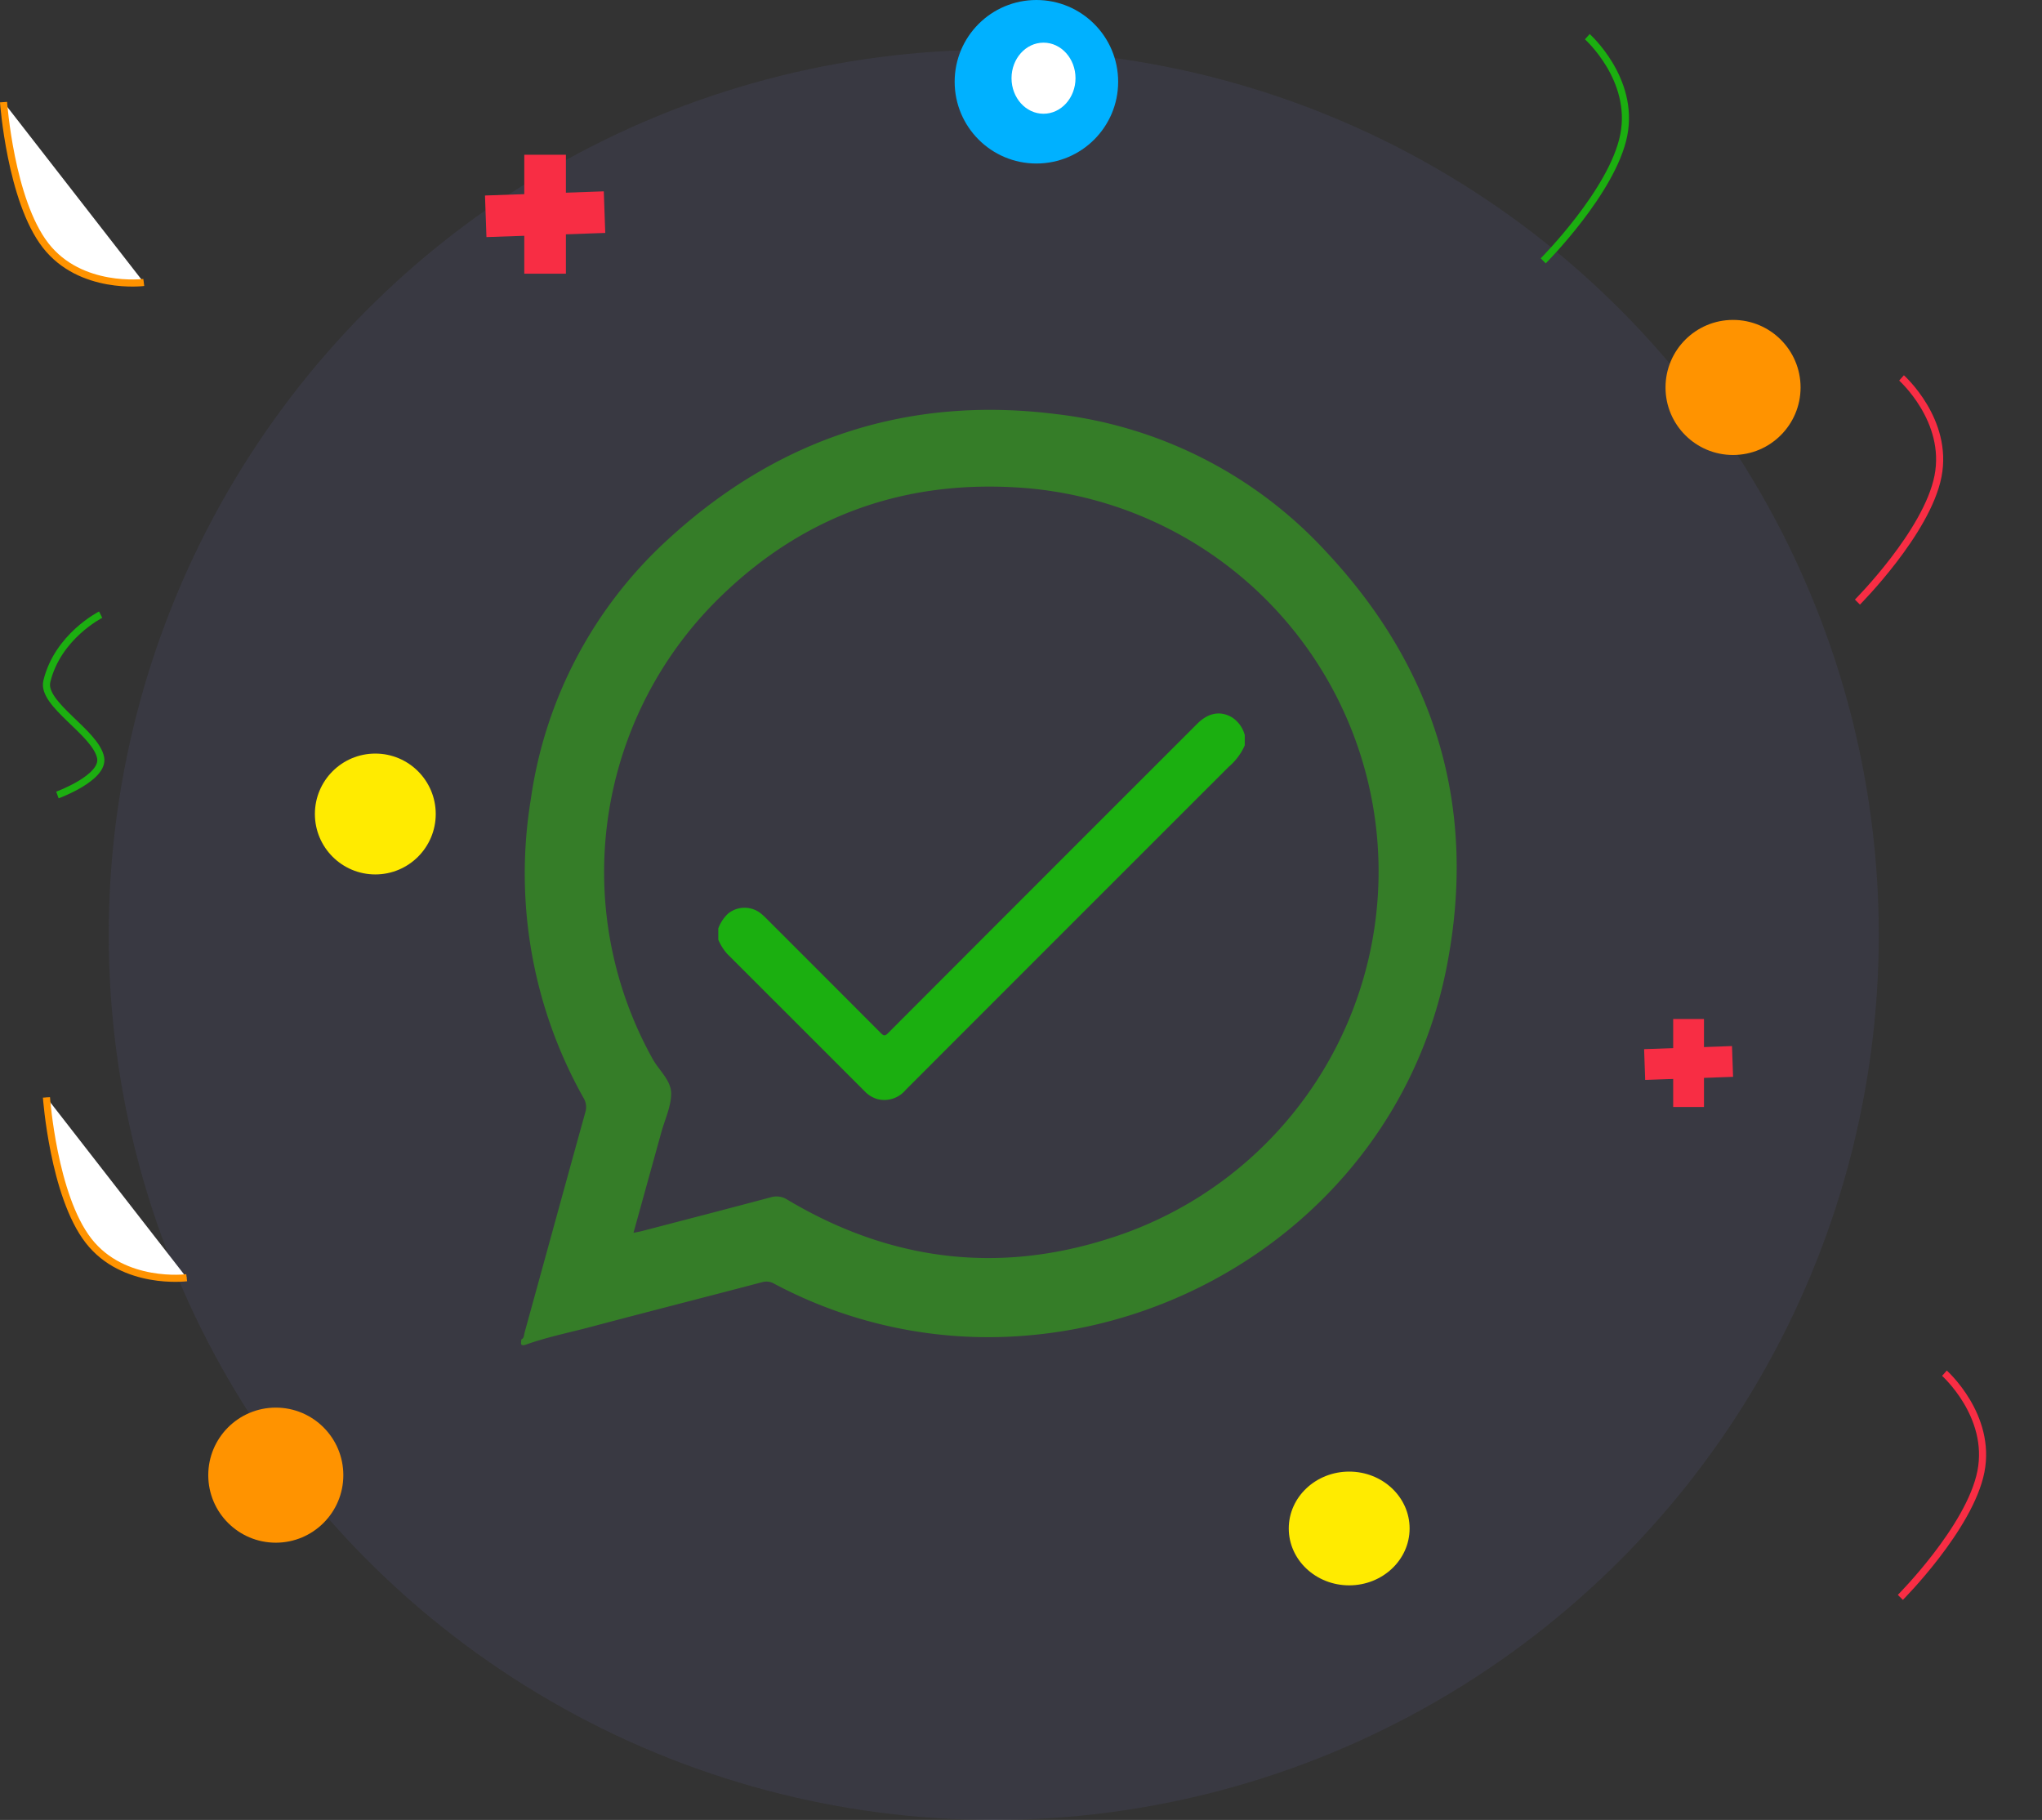 <svg xmlns="http://www.w3.org/2000/svg" width="287.261" height="256" viewBox="0 0 287.261 256">
  <rect x="0" y="0" width="287.261" height="256" fill="#333333" stroke="none"/>
  <g id="Group_16280" data-name="Group 16280" transform="translate(-74.702 -179)">
    <g id="Group_16275" data-name="Group 16275">
      <circle id="Ellipse_127" data-name="Ellipse 127" cx="124.5" cy="124.5" r="124.5" transform="translate(90 186)" fill="rgba(128,123,229,0.09)"/>
    </g>
    <g id="Group_16276" data-name="Group 16276">
      <g id="Group_2157" data-name="Group 2157" transform="translate(-45.629 56.715)">
        <circle id="Ellipse_76" data-name="Ellipse 76" cx="8.5" cy="8.5" r="8.5" transform="translate(164.629 228.285)" fill="#ffeb00"/>
        <circle id="Ellipse_77" data-name="Ellipse 77" cx="9.5" cy="9.5" r="9.5" transform="translate(354.629 167.285)" fill="#ff9300"/>
        <g id="Group_798" data-name="Group 798" transform="translate(254.629 122)">
          <circle id="Ellipse_78" data-name="Ellipse 78" cx="11.5" cy="11.5" r="11.5" transform="translate(0 0.285)" fill="#00b1ff"/>
          <ellipse id="Ellipse_79" data-name="Ellipse 79" cx="4.5" cy="5" rx="4.5" ry="5" transform="translate(8 6.285)" fill="#fff"/>
        </g>
        <g id="Group_797" data-name="Group 797" transform="translate(351.614 265.62)">
          <rect id="Rectangle_96" data-name="Rectangle 96" width="4.332" height="12.376" transform="translate(4.094)" fill="#f82d44"/>
          <rect id="Rectangle_97" data-name="Rectangle 97" width="4.332" height="12.376" transform="matrix(0.035, 0.999, -0.999, 0.035, 12.368, 3.808)" fill="#f82d44"/>
        </g>
        <g id="Group_799" data-name="Group 799" transform="translate(188.551 144.053)">
          <rect id="Rectangle_96-2" data-name="Rectangle 96" width="5.855" height="16.73" transform="translate(5.534)" fill="#f82d44"/>
          <rect id="Rectangle_97-2" data-name="Rectangle 97" width="5.855" height="16.73" transform="matrix(0.035, 0.999, -0.999, 0.035, 16.72, 5.147)" fill="#f82d44"/>
        </g>
        <ellipse id="Ellipse_80" data-name="Ellipse 80" cx="8.5" cy="8" rx="8.5" ry="8" transform="translate(301.629 329.285)" fill="#ffeb00"/>
        <g id="Group_16273" data-name="Group 16273">
          <circle id="Ellipse_128" data-name="Ellipse 128" cx="9.5" cy="9.5" r="9.5" transform="translate(149.629 320.285)" fill="#ff9300"/>
        </g>
      </g>
      <g id="Group_2158" data-name="Group 2158" transform="translate(-12.265 -1.903)">
        <path id="Path_2747" data-name="Path 2747" d="M229.977,237.9c-.793.157-.446-.445-.514-.771.431-.188.386-.635.48-.974,2.851-10.33,5.677-20.667,8.545-30.993a2.461,2.461,0,0,0-.263-2.035,64.427,64.427,0,0,1-7.4-42.022,61.014,61.014,0,0,1,19.444-36.666c15.432-14.112,33.705-20.1,54.455-17.484a61.171,61.171,0,0,1,37.925,19.3c15.627,16.667,21.407,36.361,16.969,58.68-5.84,29.371-31.176,49.392-59.164,51.643a64.049,64.049,0,0,1-35.43-7.318,2.154,2.154,0,0,0-1.694-.189c-8.052,2.12-16.123,4.17-24.17,6.307C236.094,236.189,232.971,236.811,229.977,237.9Zm15.287-15.786c.521-.1.81-.144,1.09-.217,6.074-1.583,12.151-3.153,18.215-4.773a2.8,2.8,0,0,1,2.373.354c14.229,8.474,29.313,10.5,45.127,5.475a54.115,54.115,0,0,0-11.883-105.614c-16.275-1.233-30.489,3.621-42.305,14.94a54,54,0,0,0-9.917,65.387c.9,1.619,2.6,3.01,2.6,4.86,0,1.813-.88,3.626-1.38,5.437C247.9,212.606,246.612,217.249,245.265,222.114Z" transform="translate(-69.18 132.197)" fill="rgba(51,178,20,0.56)"/>
        <path id="Path_2748" data-name="Path 2748" d="M315.861,180.25a8.351,8.351,0,0,1-2.249,3.012q-22.735,22.718-45.452,45.453a3.9,3.9,0,0,1-4.035,1.276,4.016,4.016,0,0,1-1.75-1.1q-9.663-9.663-19.332-19.321a7.389,7.389,0,0,1-1.243-1.979V206a5.431,5.431,0,0,1,1.41-2.112,3.686,3.686,0,0,1,4.489-.061,8.709,8.709,0,0,1,.858.773q8.057,8.049,16.1,16.113c.413.415.6.441,1.03.01q21.736-21.775,43.5-43.519c1.548-1.548,3.255-1.847,4.886-.888a4.3,4.3,0,0,1,1.789,2.49Z" transform="translate(-53.786 105.496)" fill="#1baf10"/>
      </g>
    </g>
    <path id="Path_2758" data-name="Path 2758" d="M7889.295,3252.436s.986,13.82,5.918,20.162,13.809,5.206,13.809,5.206" transform="translate(3012.994 8303.608) rotate(-131)" fill="none" stroke="#1baf10" stroke-width="1"/>
    <path id="Path_2759" data-name="Path 2759" d="M7889.295,3252.436s.986,13.82,5.918,20.162,13.809,5.206,13.809,5.206" transform="translate(3057.197 8351.608) rotate(-131)" fill="none" stroke="#f82d44" stroke-width="1"/>
    <path id="Path_2760" data-name="Path 2760" d="M7889.295,3252.436s.986,13.82,5.918,20.162,13.809,5.206,13.809,5.206" transform="translate(-7814.095 -3059.073)" fill="#fff" stroke="#ff9300" stroke-width="1"/>
    <path id="Path_2761" data-name="Path 2761" d="M7897.294,3252.436s-6.05,3.05-7.571,9.392c-.774,3.228,6.937,7.228,7.571,10.76.5,2.812-6.083,5.215-6.083,5.215" transform="translate(-7808.432 -2986.977)" fill="none" stroke="#1caf11" stroke-width="1"/>
    <path id="Path_2765" data-name="Path 2765" d="M7889.295,3252.436s.986,13.82,5.918,20.162,13.809,5.206,13.809,5.206" transform="translate(3063.234 8491.608) rotate(-131)" fill="none" stroke="#f82d44" stroke-width="1"/>
    <path id="Path_2766" data-name="Path 2766" d="M7889.295,3252.436s.986,13.82,5.918,20.162,13.809,5.206,13.809,5.206" transform="translate(-7808.058 -2919.073)" fill="#fff" stroke="#ff9300" stroke-width="1"/>
  </g>
</svg>
